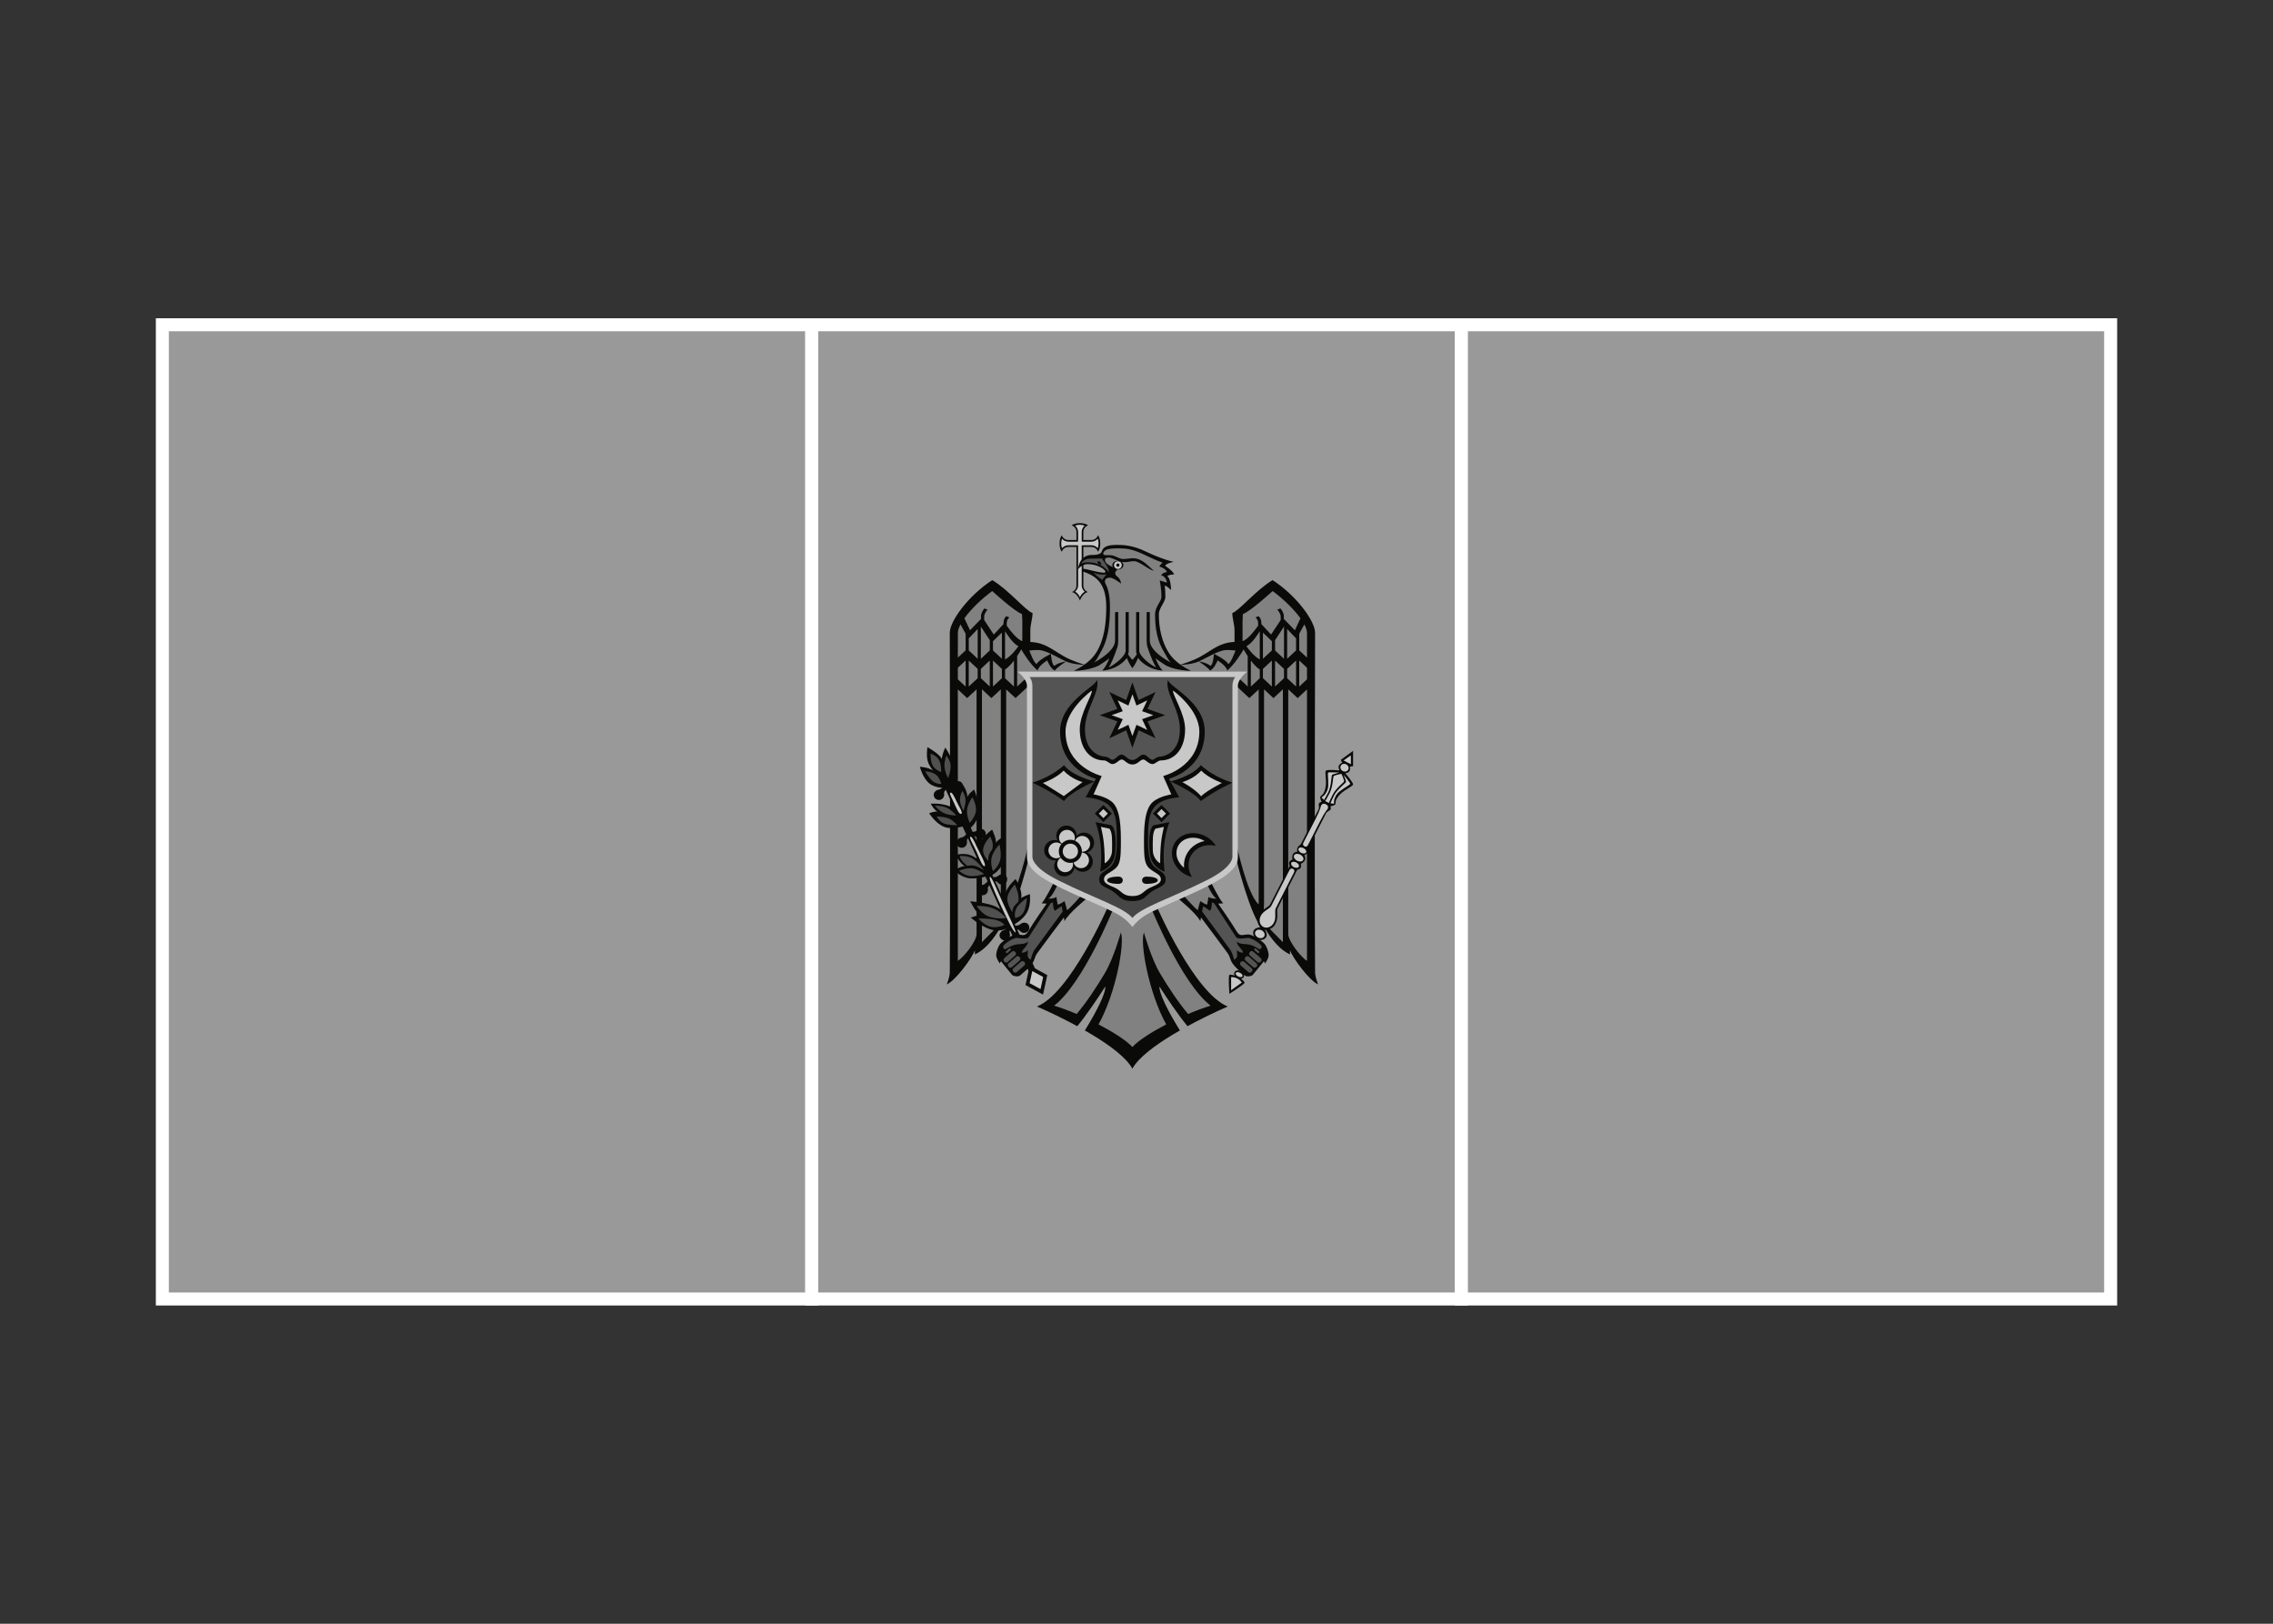 <svg width="350" height="250" viewBox="0 0 350 250" fill="none" xmlns="http://www.w3.org/2000/svg">
<rect x="0" y="0" width="350" height="250" fill="#333333" stroke="none"/>
<g id="flag / europe / moldova / b">
<g id="moldova b">
<path id="Fill 1" fill-rule="evenodd" clip-rule="evenodd" d="M225 200H325V50H225V200Z" fill="white" fill-opacity="0.5" stroke="white" stroke-width="2"/>
<path id="Fill 3" fill-rule="evenodd" clip-rule="evenodd" d="M125 200H225V50H125V200Z" fill="white" fill-opacity="0.5" stroke="white" stroke-width="2"/>
<path id="Fill 4" fill-rule="evenodd" clip-rule="evenodd" d="M25 200H125V50H25V200Z" fill="white" fill-opacity="0.5" stroke="white" stroke-width="2"/>
<g id="coa">
<path id="Fill 6" fill-rule="evenodd" clip-rule="evenodd" d="M161.083 138.66L162.477 138.557L162.598 139.745L163.88 139.203L164.227 140.84L167.052 137.977L170.98 139.913L163.525 153.198L160.868 155.162L165.657 156.958L170.568 151.233L169.858 154.993L168.398 158.642L174.377 162.085L180.87 158.25L177.678 151.552L178.717 151.075L182.927 157.173L187.512 154.9L181.552 147.932L177.632 139.548L181.767 138.183L184.583 140.887L185.003 139.128L186.492 139.848L186.303 138.38L187.8 138.707L185.977 135.817L190.607 131.933L193.533 141.083L197.85 146.013L198.767 145.9L201.9 149.773L201.867 96.105L196.083 90.015L190.457 94.598L190.692 99.538L188.165 99.632L184.405 101.558L182.3 102.25L181.308 102.447L180.017 101.043L178.287 97.582L178.173 94.168L179.24 91.942L179.043 89.837L180 89.855L179.39 88.433L180.233 88.097L178.97 86.983L179.41 86.468L174.638 84.42L170.998 84.177L170.017 84.607L169.54 85.497L170.503 88.218L169.473 89.247L170.493 91.24L170.532 95.608L169.717 99.295L168.08 102.082L167.22 102.41L165.17 101.942L160.877 99.678L158.163 99.528L157.977 94.27L152.775 90.09L147.472 95.815L146.713 97.498L146.957 149.587L150.39 145.433L151.11 145.612L154.655 141.775L157.668 134.18L158.557 131.027L162.617 135.825L161.083 138.66Z" fill="#818181"/>
<path id="Fill 7" fill-rule="evenodd" clip-rule="evenodd" d="M166.281 80.54C165.743 80.54 165.274 80.677 165.001 80.89C165.435 81.017 165.752 81.418 165.752 81.905V83.143H164.515C164.03 83.143 163.629 82.831 163.499 82.4C163.286 82.674 163.149 83.143 163.149 83.68C163.149 84.217 163.286 84.686 163.499 84.96C163.626 84.525 164.027 84.209 164.515 84.209H165.752V90.156C165.752 90.623 165.459 91.011 165.052 91.154C165.642 91.234 166.15 92.026 166.289 92.459C166.429 92.027 166.936 91.234 167.526 91.154C167.115 91.013 166.818 90.626 166.818 90.156V84.208H168.055C168.54 84.208 168.941 84.52 169.071 84.951C169.284 84.678 169.42 84.208 169.42 83.671C169.42 83.134 169.284 82.665 169.071 82.391C168.944 82.826 168.543 83.142 168.055 83.142H166.818V81.905C166.818 81.42 167.129 81.019 167.56 80.889C167.287 80.677 166.818 80.54 166.281 80.54Z" fill="#0A0B09"/>
<path id="Fill 8" fill-rule="evenodd" clip-rule="evenodd" d="M166.281 80.797C166.001 80.797 165.755 80.849 165.547 80.916C165.824 81.157 166.008 81.507 166.008 81.906V83.143C166.008 83.161 166.003 83.178 165.999 83.194V83.391H165.803C165.786 83.394 165.769 83.399 165.752 83.399H164.514C164.12 83.399 163.774 83.219 163.533 82.947C163.464 83.157 163.405 83.396 163.405 83.681C163.405 83.961 163.458 84.207 163.525 84.415C163.766 84.137 164.115 83.954 164.514 83.954H166.007C166.006 83.98 165.999 84.005 165.999 84.031V84.158C166.002 84.175 166.007 84.192 166.007 84.21V90.157C166.007 90.543 165.808 90.846 165.547 91.087C165.734 91.202 165.895 91.347 166.033 91.513C166.156 91.661 166.205 91.805 166.289 91.957C166.373 91.805 166.422 91.661 166.545 91.513C166.681 91.35 166.84 91.21 167.023 91.095C166.759 90.856 166.562 90.544 166.562 90.157V83.962H166.767C166.784 83.959 166.8 83.954 166.818 83.954H168.055C168.45 83.954 168.795 84.134 169.036 84.406C169.105 84.196 169.164 83.957 169.164 83.672C169.164 83.393 169.112 83.146 169.045 82.938C168.804 83.216 168.454 83.399 168.055 83.399H166.818C166.8 83.399 166.784 83.394 166.767 83.39H166.57V83.194C166.567 83.178 166.562 83.16 166.562 83.143V81.906C166.562 81.511 166.742 81.166 167.014 80.924C166.804 80.856 166.565 80.797 166.28 80.797H166.281Z" fill="#C8C8C8"/>
<path id="Fill 9" fill-rule="evenodd" clip-rule="evenodd" d="M158.107 144.252L156.36 144.198L154.562 145.045L153.978 147.003L154.243 147.903L156.202 150.02L157.79 149.12L159.06 147.745L159.377 146.527L163.928 140.6L163.717 139.118L162.71 139.753L162.34 138.537L161.705 138.748L158.107 144.252Z" fill="#545454"/>
<path id="Fill 10" fill-rule="evenodd" clip-rule="evenodd" d="M190.018 148.167L192.133 150.073L192.767 149.913L195.1 147.215L194.567 145.363L192.4 144.04L190.758 144.198L187.107 138.748L186.472 138.483L186.208 139.542L185.148 139.225L184.725 140.388L189.54 146.898L190.018 148.167Z" fill="#545454"/>
<path id="Fill 11" fill-rule="evenodd" clip-rule="evenodd" d="M158.562 148.659L161.262 150.132L160.607 153.137L157.906 151.663L158.562 148.659Z" fill="#0A0B09"/>
<path id="Fill 12" fill-rule="evenodd" clip-rule="evenodd" d="M158.944 148.175L158.15 148.994L158.645 150.086L159.609 149.643L158.944 148.175ZM145.983 119.788L145.011 120.232L156 144.302H157.169L145.983 119.789V119.788Z" fill="#0A0B09"/>
<path id="Fill 13" fill-rule="evenodd" clip-rule="evenodd" d="M158.952 149.51L160.626 150.424L160.22 152.288L158.545 151.374L158.952 149.51Z" fill="#C8C8C8"/>
<path id="Fill 14" fill-rule="evenodd" clip-rule="evenodd" d="M174.247 141.87L180.917 138.218L188.747 134.515L190.23 132.238V119.485L158.477 119.433L158.53 132.398L159.483 133.933L165.515 137.267L173.242 140.812L174.247 141.87Z" fill="#464646"/>
<path id="Fill 15" fill-rule="evenodd" clip-rule="evenodd" d="M158.107 103.825L158.508 104.994L158.414 119.883L158.969 120.497L163.551 121.043L168.508 120.318C168.508 120.318 171.386 120.762 173.372 121.069C173.374 121.079 173.431 121.367 173.431 121.367C173.431 121.367 174.151 121.258 174.378 121.222C174.601 121.257 175.317 121.367 175.317 121.367L175.376 121.069C177.361 120.762 180.24 120.318 180.24 120.318L185.197 121.043L189.779 120.497L190.334 119.883L190.24 104.994L190.641 103.825L185.155 103.867C185.155 103.867 178.885 103.93 174.379 103.978C169.873 103.93 163.594 103.867 163.594 103.867L158.108 103.825H158.107Z" fill="#545454"/>
<path id="Fill 16" fill-rule="evenodd" clip-rule="evenodd" d="M168.508 120.318C168.508 120.318 165.11 119.488 163.841 117.81C161.622 119.806 158.969 120.498 158.969 120.498C158.969 120.498 161.737 121.747 163.841 123.339C164.811 121.95 168.508 120.318 168.508 120.318Z" fill="#0A0B09"/>
<path id="Fill 17" fill-rule="evenodd" clip-rule="evenodd" d="M180.239 120.318C180.239 120.318 183.937 121.949 184.906 123.339C187.01 121.747 189.778 120.498 189.778 120.498C189.778 120.498 187.125 119.806 184.906 117.81C183.637 119.487 180.239 120.318 180.239 120.318Z" fill="#0A0B09"/>
<path id="Fill 18" fill-rule="evenodd" clip-rule="evenodd" d="M174.37 105.07L173.414 107.783L170.812 106.546L172.049 109.149L169.336 110.113L172.049 111.077L170.812 113.671L173.414 112.434L174.37 115.147L175.334 112.434L177.936 113.671L176.699 111.077L179.413 110.113L176.699 109.149L177.936 106.546L175.334 107.783L174.37 105.07Z" fill="#0A0B09"/>
<path id="Fill 19" fill-rule="evenodd" clip-rule="evenodd" d="M168.939 125.283L169.876 124.272L170.922 125.32L169.951 126.293L168.939 125.283Z" fill="#C8C8C8"/>
<path id="Fill 20" fill-rule="evenodd" clip-rule="evenodd" d="M179.905 125.283L178.895 124.16L177.847 125.245L178.783 126.255L179.905 125.283Z" fill="#C8C8C8"/>
<path id="Fill 21" fill-rule="evenodd" clip-rule="evenodd" d="M177.771 127.378L177.286 128.463L177.247 131.457L178.034 133.14L179.081 133.59L178.932 129.66L179.642 126.928L177.771 127.378Z" fill="#C8C8C8"/>
<path id="Fill 22" fill-rule="evenodd" clip-rule="evenodd" d="M169.802 130.297V133.515L170.737 132.842L171.373 131.382L171.485 128.838L170.998 127.303L169.128 126.967L169.802 130.297Z" fill="#C8C8C8"/>
<path id="Fill 23" fill-rule="evenodd" clip-rule="evenodd" d="M182.748 134.263L182.712 132.317L184.358 130.073L186.303 129.623L184.133 128.575L182.038 129.025L180.953 130.297L180.84 132.355L182.375 134.152L182.748 134.263Z" fill="#C8C8C8"/>
<path id="Fill 24" fill-rule="evenodd" clip-rule="evenodd" d="M164.824 134.377L165.386 133.328L166.282 133.927L167.367 133.702L168.079 132.617L167.592 131.607L167.069 131.195L167.817 130.783L168.117 129.548L167.106 128.388L166.134 128.538L165.647 128.912L165.422 128.015L164.262 127.34L163.289 127.715L162.802 128.725L163.066 129.623L162.054 129.512L161.231 130.297L161.119 131.345L161.681 132.018L162.466 132.28L162.916 132.243L162.541 133.178L162.841 134.113L163.776 134.637L164.824 134.377Z" fill="#C8C8C8"/>
<path id="Fill 25" fill-rule="evenodd" clip-rule="evenodd" d="M174.379 106.897L174.993 108.629L176.648 107.836L175.863 109.499L177.587 110.114L175.863 110.728L176.648 112.383L174.993 111.598L174.37 113.322L173.756 111.598L172.101 112.383L172.886 110.728L171.162 110.114L172.886 109.499L172.101 107.836L173.756 108.629L174.379 106.897Z" fill="#C8C8C8"/>
<path id="Fill 26" fill-rule="evenodd" clip-rule="evenodd" d="M168.909 104.662C168.752 105.758 163.235 108.037 163.235 112.631C163.235 118.512 168.738 119.9 168.738 119.9L168.508 120.318L167.168 122.758C167.168 122.758 169.443 122.872 170.65 123.902C172.105 125.143 171.963 127.773 171.963 129.687C171.963 131.194 171.773 132.785 170.999 133.441C169.961 134.321 169.259 134.387 169.259 135.42C169.259 136.283 169.921 136.456 170.999 137.025C172.381 137.753 172.316 138.731 174.369 138.731C176.423 138.731 176.367 137.754 177.748 137.025C178.826 136.456 179.489 136.283 179.489 135.42C179.489 134.387 178.787 134.321 177.748 133.441C176.975 132.785 176.784 131.194 176.784 129.687C176.784 127.773 176.643 125.143 178.098 123.902C179.305 122.872 181.579 122.758 181.579 122.758L180.24 120.318L180.009 119.9C180.009 119.9 185.513 118.512 185.513 112.631C185.513 108.037 179.995 105.758 179.839 104.662C179.299 106.559 181.682 109.178 181.682 112.281C181.682 116.295 178.721 116.487 178.721 116.487C178.028 116.487 177.747 116.982 177.475 116.982C176.892 116.921 176.618 116.18 176.042 116.18C175.5 116.18 175.085 117.016 174.369 117.016C173.654 117.016 173.247 116.18 172.706 116.18C172.13 116.18 171.855 116.921 171.272 116.982C171 116.982 170.719 116.487 170.026 116.487C170.026 116.487 167.066 116.295 167.066 112.281C167.066 109.178 169.448 106.558 168.909 104.662Z" fill="#0A0B09"/>
<path id="Fill 27" fill-rule="evenodd" clip-rule="evenodd" d="M163.79 118.647C164.911 119.93 166.691 120.421 166.691 120.421L163.841 122.537L163.807 122.58L163.747 122.529L160.59 120.549C160.59 120.549 162.605 119.855 163.79 118.646V118.647Z" fill="#C8C8C8"/>
<path id="Fill 28" fill-rule="evenodd" clip-rule="evenodd" d="M168.107 106.325C168.333 106.812 166.264 109.817 166.264 112.281C166.264 115.302 167.875 117.084 170.027 117.084C170.437 117.084 170.886 117.639 171.273 117.639C171.903 117.639 172.322 116.939 172.706 116.939C173.194 116.939 173.523 117.707 174.37 117.707C175.217 117.707 175.554 116.939 176.042 116.939C176.426 116.939 176.845 117.639 177.476 117.639C177.862 117.639 178.311 117.084 178.721 117.084C180.873 117.084 182.484 115.302 182.484 112.281C182.484 109.817 180.415 106.812 180.641 106.325C180.641 106.325 184.677 109.22 184.677 112.63C184.677 118.124 179.105 119.482 179.105 119.482L180.36 122.306C180.36 122.306 178.633 122.565 177.578 123.415C176.172 124.549 176.153 127.614 176.153 129.686C176.153 132.128 176.244 133.162 177.126 133.824C178.056 134.523 178.755 134.674 178.755 135.386C178.755 136.006 178.031 136.26 177.092 136.674C176.023 137.145 175.916 137.963 174.37 137.963C172.823 137.963 172.725 137.145 171.657 136.674C170.717 136.26 169.993 136.006 169.993 135.386C169.993 134.674 170.692 134.523 171.622 133.824C172.504 133.162 172.595 132.128 172.595 129.686C172.595 127.614 172.577 124.549 171.17 123.415C170.115 122.565 168.389 122.306 168.389 122.306L169.643 119.482C169.643 119.482 164.071 118.124 164.071 112.63C164.071 109.22 168.107 106.325 168.107 106.325Z" fill="#C8C8C8"/>
<path id="Fill 29" fill-rule="evenodd" clip-rule="evenodd" d="M184.958 118.647C186.144 119.855 188.158 120.549 188.158 120.549C188.158 120.549 186.056 121.596 185.001 122.529C185.04 122.721 184.949 122.573 184.941 122.58C184.892 122.643 184.922 122.556 184.907 122.537C183.91 121.392 182.058 120.421 182.058 120.421C182.058 120.421 183.837 119.93 184.958 118.647Z" fill="#C8C8C8"/>
<path id="Fill 30" fill-rule="evenodd" clip-rule="evenodd" d="M169.899 123.935L168.576 125.257L169.899 126.58L171.222 125.257L169.899 123.935Z" fill="#0A0B09"/>
<path id="Fill 31" fill-rule="evenodd" clip-rule="evenodd" d="M178.849 123.935L177.526 125.257L178.849 126.58L180.171 125.257L178.849 123.935Z" fill="#0A0B09"/>
<path id="Fill 32" fill-rule="evenodd" clip-rule="evenodd" d="M169.899 124.567L170.59 125.258L169.899 125.957L169.199 125.258L169.899 124.567Z" fill="#C8C8C8"/>
<path id="Fill 33" fill-rule="evenodd" clip-rule="evenodd" d="M178.849 124.567L179.549 125.258L178.849 125.957L178.158 125.258L178.849 124.567Z" fill="#C8C8C8"/>
<path id="Fill 34" fill-rule="evenodd" clip-rule="evenodd" d="M168.68 126.58C168.943 127.23 169.567 129.243 169.567 131.657C169.567 133.328 169.405 134.208 169.405 134.208C169.405 134.208 171.269 133.659 171.641 131.768C171.815 130.881 172.009 127.615 171.112 127.058L168.68 126.58Z" fill="#0A0B09"/>
<path id="Fill 35" fill-rule="evenodd" clip-rule="evenodd" d="M180.069 126.58L177.637 127.058C176.74 127.615 176.934 130.881 177.108 131.768C177.479 133.659 179.344 134.208 179.344 134.208C179.344 134.208 179.182 133.328 179.182 131.657C179.182 129.243 179.806 127.23 180.069 126.58Z" fill="#0A0B09"/>
<path id="Fill 36" fill-rule="evenodd" clip-rule="evenodd" d="M164.15 127.11C164.046 127.115 163.939 127.126 163.834 127.152C162.996 127.363 162.489 128.217 162.699 129.055C162.732 129.184 162.785 129.302 162.844 129.414C162.722 129.373 162.595 129.346 162.46 129.337C162.407 129.333 162.351 129.335 162.298 129.337C161.505 129.363 160.843 129.987 160.788 130.796C160.729 131.658 161.385 132.401 162.247 132.46C162.376 132.468 162.501 132.464 162.623 132.443C162.548 132.544 162.484 132.653 162.435 132.775C162.112 133.577 162.503 134.5 163.305 134.823C164.107 135.146 165.022 134.746 165.344 133.944C165.394 133.822 165.421 133.702 165.438 133.577C165.512 133.68 165.601 133.774 165.703 133.859C166.366 134.414 167.358 134.326 167.913 133.663C168.467 133 168.379 132.016 167.716 131.461C167.616 131.377 167.505 131.311 167.392 131.257C167.513 131.218 167.63 131.165 167.742 131.095C168.474 130.636 168.696 129.66 168.237 128.927C167.921 128.424 167.366 128.165 166.812 128.202C166.56 128.219 166.307 128.297 166.078 128.441C165.966 128.511 165.867 128.589 165.779 128.68C165.78 128.554 165.769 128.424 165.737 128.296C165.553 127.562 164.878 127.079 164.15 127.11Z" fill="#0A0B09"/>
<path id="Fill 37" fill-rule="evenodd" clip-rule="evenodd" d="M169.532 127.313L170.838 127.587C171.321 128.253 171.239 129.33 171.239 130.829C171.239 132.34 170.104 132.919 170.104 132.919C170.104 129.287 169.729 128.414 169.532 127.314V127.313Z" fill="#C8C8C8"/>
<path id="Fill 38" fill-rule="evenodd" clip-rule="evenodd" d="M179.216 127.313C179.018 128.414 178.644 129.287 178.644 132.919C178.644 132.919 177.509 132.34 177.509 130.829C177.509 129.33 177.427 128.253 177.91 127.587L179.216 127.313Z" fill="#C8C8C8"/>
<path id="Fill 39" fill-rule="evenodd" clip-rule="evenodd" d="M164.242 127.767C164.808 127.742 165.328 128.117 165.471 128.688C165.505 128.824 165.509 128.958 165.496 129.089C165.486 129.198 165.457 129.297 165.42 129.396C165.231 129.327 165.027 129.294 164.814 129.294C164.287 129.294 163.816 129.525 163.491 129.891C163.406 129.816 163.332 129.733 163.27 129.635C163.2 129.527 163.141 129.409 163.108 129.277C162.944 128.625 163.343 127.964 163.995 127.801C164.076 127.78 164.162 127.77 164.242 127.767Z" fill="#C8C8C8"/>
<path id="Fill 40" fill-rule="evenodd" clip-rule="evenodd" d="M183.738 128.27C181.735 128.27 180.269 129.814 180.471 131.708C180.64 133.306 181.939 134.645 183.542 135.027C183.268 134.58 183.086 134.08 183.03 133.551C182.829 131.656 184.295 130.121 186.298 130.121C186.614 130.121 186.92 130.16 187.219 130.232C186.513 129.075 185.184 128.27 183.738 128.27Z" fill="#0A0B09"/>
<path id="Fill 41" fill-rule="evenodd" clip-rule="evenodd" d="M166.682 128.705C167.073 128.718 167.449 128.921 167.672 129.277C168.029 129.846 167.858 130.6 167.288 130.957C167.169 131.032 167.042 131.082 166.912 131.111C166.805 131.136 166.695 131.134 166.588 131.128C166.589 131.111 166.588 131.095 166.588 131.077C166.588 130.352 166.152 129.725 165.53 129.447C165.574 129.341 165.626 129.24 165.701 129.149C165.781 129.052 165.878 128.964 165.991 128.893C166.205 128.759 166.447 128.697 166.682 128.705Z" fill="#C8C8C8"/>
<path id="Fill 42" fill-rule="evenodd" clip-rule="evenodd" d="M183.738 128.978C184.365 128.978 184.968 129.17 185.487 129.49C183.533 129.868 182.126 131.595 182.33 133.612C181.707 133.095 181.252 132.401 181.17 131.632C181.012 130.136 182.099 128.978 183.738 128.978Z" fill="#C8C8C8"/>
<path id="Fill 43" fill-rule="evenodd" clip-rule="evenodd" d="M162.749 129.712C162.891 129.721 163.018 129.761 163.141 129.814C163.24 129.857 163.331 129.912 163.414 129.976C163.177 130.28 163.039 130.663 163.039 131.077C163.039 131.401 163.126 131.702 163.278 131.964C163.175 132.029 163.067 132.08 162.945 132.109C162.827 132.138 162.705 132.152 162.578 132.143C161.907 132.097 161.398 131.517 161.443 130.846C161.489 130.176 162.078 129.666 162.749 129.712Z" fill="#C8C8C8"/>
<path id="Fill 44" fill-rule="evenodd" clip-rule="evenodd" d="M164.815 129.892C165.466 129.892 165.992 130.427 165.992 131.078C165.992 131.729 165.466 132.255 164.815 132.255C164.163 132.255 163.637 131.729 163.637 131.078C163.637 130.427 164.164 129.892 164.815 129.892Z" fill="#C8C8C8"/>
<path id="Fill 45" fill-rule="evenodd" clip-rule="evenodd" d="M166.58 131.247C166.696 131.26 166.809 131.288 166.921 131.332C167.037 131.378 167.153 131.435 167.254 131.52C167.769 131.951 167.83 132.719 167.399 133.235C166.967 133.75 166.2 133.82 165.684 133.388C165.575 133.297 165.496 133.188 165.428 133.073C165.374 132.981 165.339 132.883 165.309 132.783C165.995 132.584 166.509 131.979 166.58 131.247Z" fill="#C8C8C8"/>
<path id="Fill 46" fill-rule="evenodd" clip-rule="evenodd" d="M163.337 132.067C163.656 132.539 164.2 132.852 164.814 132.852C164.942 132.852 165.068 132.835 165.189 132.809C165.214 132.921 165.23 133.034 165.223 133.15C165.215 133.277 165.196 133.402 165.146 133.526C164.895 134.15 164.183 134.451 163.559 134.2C162.935 133.949 162.625 133.237 162.876 132.613C162.927 132.487 162.997 132.377 163.081 132.28C163.155 132.195 163.243 132.127 163.337 132.067Z" fill="#C8C8C8"/>
<path id="Fill 47" fill-rule="evenodd" clip-rule="evenodd" d="M172.263 134.968C171.169 134.968 170.472 135.199 170.472 135.532C170.472 135.864 171.169 136.086 172.263 136.086C172.555 136.086 172.886 135.916 172.886 135.532C172.886 135.147 172.555 134.968 172.263 134.968Z" fill="#0A0B09"/>
<path id="Fill 48" fill-rule="evenodd" clip-rule="evenodd" d="M176.486 134.968C176.194 134.968 175.863 135.147 175.863 135.532C175.863 135.916 176.194 136.086 176.486 136.086C177.58 136.086 178.277 135.864 178.277 135.532C178.277 135.199 177.58 134.968 176.486 134.968Z" fill="#0A0B09"/>
<path id="Fill 49" fill-rule="evenodd" clip-rule="evenodd" d="M190.543 149.405C190.301 149.429 190.149 149.573 190.1 149.67C190.025 149.816 190.011 150.016 190.1 150.19C190.1 150.19 189.503 150.003 189.298 150.104C189.105 150.2 189.298 153.014 189.298 153.014C189.298 153.014 191.68 151.511 191.644 151.299C191.606 151.074 191.106 150.693 191.106 150.693C191.299 150.662 191.45 150.541 191.525 150.395C191.603 150.241 191.613 149.8 191.072 149.524C190.87 149.421 190.689 149.39 190.543 149.405ZM208.35 115.608L206.456 116.991L206.669 117.443C206.669 117.443 206.323 117.562 206.166 117.869C206.009 118.177 206.268 118.612 206.268 118.612C206.268 118.612 204.467 118.455 204.186 118.637C203.932 118.802 204.294 120.05 204.126 121.103C203.893 122.572 203.314 122.448 203.29 122.733C203.267 123.009 203.512 123.441 203.512 123.441C203.512 123.441 203.174 123.547 203.102 123.688C202.987 123.915 203.183 124.334 203.043 124.61C202.259 126.147 201.103 128.416 200.338 129.917C200.231 130.126 199.944 130.206 199.8 130.489C199.668 130.749 199.775 131.128 199.775 131.128C199.775 131.128 199.268 131.159 199.092 131.504C198.905 131.871 199.015 132.366 199.015 132.366C199.015 132.366 198.695 132.407 198.537 132.715C198.369 133.046 198.654 133.219 198.581 133.364C197.552 135.381 196.342 137.759 195.603 139.208C195.331 139.742 194.38 139.849 193.828 140.932C193.292 141.983 194.058 142.758 194.058 142.758C194.058 142.758 193.263 142.83 193.051 143.244C192.836 143.667 193.007 144.308 193.58 144.601C194.154 144.893 194.782 144.657 194.997 144.234C195.208 143.819 194.784 143.133 194.784 143.133C194.784 143.133 195.861 143.289 196.396 142.237C196.948 141.154 196.483 140.331 196.754 139.797C197.493 138.347 198.704 135.97 199.732 133.953C199.806 133.807 200.11 133.933 200.278 133.603C200.436 133.294 200.278 133.014 200.278 133.014C200.278 133.014 200.749 132.809 200.935 132.442C201.111 132.097 200.842 131.666 200.842 131.666C200.842 131.666 201.212 131.534 201.345 131.274C201.489 130.991 201.383 130.715 201.49 130.505C202.255 129.005 203.412 126.735 204.195 125.199C204.335 124.923 204.787 124.829 204.903 124.601C204.975 124.46 204.86 124.123 204.86 124.123C204.86 124.123 205.358 124.074 205.568 123.893C205.785 123.707 205.345 123.307 206.396 122.255C207.15 121.5 208.366 121.056 208.35 120.753C208.332 120.418 207.147 119.055 207.147 119.055C207.147 119.055 207.647 119.013 207.804 118.706C207.961 118.398 207.855 118.04 207.855 118.04L208.35 117.955V115.608Z" fill="#0A0B09"/>
<path id="Fill 50" fill-rule="evenodd" clip-rule="evenodd" d="M191.283 147.987C191.313 147.982 191.347 147.984 191.377 147.987C191.448 147.992 191.516 148.014 191.573 148.063L192.742 149.079C192.893 149.21 192.893 149.443 192.75 149.608C192.607 149.772 192.372 149.799 192.222 149.668L191.061 148.661C190.91 148.53 190.901 148.288 191.044 148.123C191.111 148.046 191.194 147.999 191.283 147.987ZM157.41 147.987C157.528 147.977 157.653 148.02 157.742 148.123C157.885 148.288 157.876 148.53 157.725 148.661L156.565 149.668C156.414 149.799 156.179 149.772 156.036 149.608C155.893 149.443 155.894 149.21 156.044 149.079L157.213 148.063C157.27 148.014 157.338 147.992 157.41 147.987ZM192.025 147.219C192.055 147.213 192.089 147.216 192.118 147.219C192.19 147.225 192.258 147.255 192.315 147.304L193.475 148.311C193.626 148.442 193.635 148.684 193.492 148.848C193.349 149.013 193.114 149.039 192.963 148.908L191.794 147.892C191.643 147.761 191.634 147.528 191.777 147.364C191.844 147.287 191.933 147.234 192.025 147.218V147.219ZM156.668 147.219C156.786 147.209 156.92 147.261 157.009 147.364C157.152 147.528 157.143 147.762 156.992 147.893L155.823 148.908C155.672 149.039 155.437 149.013 155.294 148.848C155.151 148.684 155.16 148.442 155.312 148.311L156.472 147.304C156.528 147.255 156.597 147.225 156.668 147.219ZM192.683 146.434C192.713 146.429 192.747 146.431 192.777 146.434C192.848 146.44 192.925 146.47 192.982 146.519L194.142 147.526C194.293 147.657 194.302 147.899 194.159 148.063C194.016 148.228 193.772 148.254 193.622 148.123L192.461 147.108C192.31 146.977 192.301 146.743 192.444 146.578C192.511 146.501 192.594 146.449 192.683 146.433V146.434ZM156.011 146.434C156.13 146.424 156.255 146.476 156.344 146.579C156.487 146.743 156.478 146.977 156.327 147.108L155.167 148.123C155.016 148.254 154.772 148.228 154.629 148.064C154.486 147.899 154.495 147.657 154.646 147.526L155.806 146.519C155.863 146.47 155.94 146.44 156.011 146.434ZM193.28 146.016C193.319 146.011 193.359 146.023 193.391 146.05L193.868 146.468C193.931 146.522 193.936 146.622 193.877 146.69C193.818 146.758 193.717 146.769 193.655 146.715L193.177 146.297C193.115 146.243 193.11 146.143 193.169 146.075C193.198 146.041 193.24 146.02 193.28 146.016ZM155.508 146.016C155.547 146.02 155.589 146.041 155.619 146.075C155.678 146.143 155.672 146.243 155.61 146.297L155.132 146.715C155.07 146.769 154.97 146.758 154.911 146.689C154.852 146.621 154.857 146.522 154.919 146.468L155.397 146.05C155.428 146.022 155.468 146.011 155.508 146.015V146.016ZM170.586 139.634C170.586 139.634 164.805 152.923 159.674 154.967C159.674 154.967 161.906 155.915 164.648 157.339C165.048 157.546 165.46 157.769 165.876 157.996C166.222 157.58 166.585 157.118 166.943 156.639C168.582 154.446 170.185 151.904 170.185 151.904C170.297 152.564 169.431 154.603 167.967 157.117C167.679 157.611 167.379 158.128 167.046 158.653C167.417 158.865 167.786 159.079 168.155 159.301C170.871 160.935 173.421 162.814 174.366 164.54C175.311 162.814 177.862 160.936 180.578 159.301C180.946 159.079 181.315 158.865 181.687 158.653C181.353 158.128 181.053 157.611 180.765 157.117C179.301 154.603 178.435 152.564 178.547 151.904C178.547 151.904 180.15 154.446 181.789 156.639C182.147 157.118 182.511 157.58 182.856 157.996C183.272 157.769 183.685 157.546 184.084 157.339C186.826 155.915 189.058 154.967 189.058 154.967C183.927 152.924 178.146 139.634 178.146 139.634L177.293 139.881C177.293 139.881 181.904 151.365 186.413 154.838C185.388 155.147 184.188 155.59 182.949 156.118C181.445 154.356 179.888 151.978 178.624 149.864C177.258 147.582 176.141 143.576 176.141 143.576C175.508 145.113 176.857 152.836 179.579 157.723C177.328 158.894 175.324 160.164 174.366 161.204C173.408 160.164 171.404 158.894 169.153 157.723C171.875 152.837 173.224 145.113 172.591 143.576C172.591 143.576 171.474 147.581 170.108 149.864C168.844 151.978 167.287 154.356 165.783 156.118C164.545 155.59 163.344 155.147 162.318 154.838C166.828 151.365 171.439 139.881 171.439 139.881L170.586 139.634ZM186.609 138.934C186.702 138.992 186.817 139.024 186.942 139.054C187.133 139.347 189.106 142.392 190.321 144.267C190.616 144.722 192.08 144.368 192.266 144.403C193.044 144.553 194.155 145.377 194.263 145.675C194.325 145.846 194.178 146.127 194.015 146.135C193.74 146.15 193.489 145.772 192.59 145.495C191.765 145.241 191.145 145.512 190.432 144.983C190.469 145.672 191.405 146.197 191.405 146.681C190.799 146.681 190.449 146.28 190.449 146.28C190.449 146.28 190.5 146.748 190.5 147.142C190.5 147.543 190.031 147.765 190.031 147.765C190.031 147.765 189.762 146.668 189.442 146.237C188.154 144.504 185.552 140.953 185.099 140.333C185.191 139.856 185.261 139.505 185.261 139.505L186.319 140.231C186.621 139.893 186.609 138.934 186.609 138.934ZM162.131 138.934C162.131 138.934 162.12 139.893 162.421 140.231L163.479 139.506C163.479 139.506 163.55 139.856 163.641 140.334C163.188 140.953 160.586 144.505 159.299 146.238C158.978 146.669 158.71 147.765 158.71 147.765C158.71 147.765 158.241 147.543 158.241 147.143C158.241 146.749 158.292 146.281 158.292 146.281C158.292 146.281 157.942 146.682 157.336 146.682C157.336 146.198 158.272 145.673 158.309 144.984C157.595 145.513 156.976 145.241 156.15 145.496C155.251 145.773 155.001 146.151 154.725 146.136C154.563 146.127 154.416 145.847 154.478 145.675C154.585 145.377 155.697 144.553 156.474 144.404C156.66 144.368 158.125 144.723 158.42 144.268C159.635 142.392 161.608 139.348 161.798 139.054C161.924 139.025 162.039 138.993 162.131 138.935V138.934ZM186.414 135.743L185.834 136.033C185.834 136.033 186.648 138.029 187.336 138.354C187.336 138.354 186.552 138.421 186.082 138.107C185.997 138.565 185.885 139.267 185.885 139.267C185.511 139.255 184.827 138.738 184.827 138.738C184.683 139.103 184.435 140.137 184.435 140.137C183.856 139.751 182.072 137.671 182.072 137.671L181.253 138.209C181.253 138.209 184.212 140.584 184.827 141.827C184.862 141.623 184.893 141.456 184.93 141.255C185.473 141.976 187.848 145.129 189.042 146.775C189.399 147.268 189.422 147.793 189.733 148.252C190.336 149.141 190.992 149.572 191.67 150.188C191.941 150.434 192.709 150.311 192.882 150.12C193.103 149.875 194.605 148.004 194.605 148.004C194.605 148.004 194.714 148.095 194.776 148.354C194.776 148.354 195.348 147.614 195.348 147.074C195.348 146.583 195.136 145.987 194.853 145.496C194.583 145.029 192.941 143.874 192.216 143.874C191.343 143.874 190.942 144.313 190.374 143.328C189.766 142.276 187.828 139.487 187.575 139.122C187.987 139.126 188.351 139.079 188.351 139.079C187.808 138.573 186.414 135.743 186.414 135.743H186.415H186.414ZM162.328 135.743C162.328 135.743 160.934 138.573 160.391 139.079C160.391 139.079 160.755 139.125 161.168 139.122C160.914 139.487 158.976 142.276 158.369 143.328C157.801 144.312 157.4 143.874 156.526 143.874C155.802 143.874 154.159 145.029 153.89 145.496C153.606 145.986 153.395 146.583 153.395 147.074C153.395 147.614 153.967 148.354 153.967 148.354C154.028 148.095 154.137 148.004 154.137 148.004C154.137 148.004 155.639 149.875 155.861 150.12C156.033 150.31 156.802 150.434 157.072 150.188C157.75 149.572 158.406 149.141 159.009 148.252C159.32 147.793 159.343 147.268 159.7 146.775C160.894 145.129 163.269 141.975 163.813 141.255C163.849 141.456 163.88 141.623 163.915 141.827C164.53 140.584 167.49 138.209 167.49 138.209L166.671 137.671C166.671 137.671 164.887 139.751 164.307 140.137C164.307 140.137 164.06 139.103 163.915 138.738C163.915 138.738 163.231 139.255 162.857 139.267C162.857 139.267 162.745 138.565 162.661 138.107C162.19 138.421 161.407 138.354 161.407 138.354C162.095 138.029 162.908 136.033 162.908 136.033L162.328 135.743ZM198.368 106.137L199.818 107.485L201.252 106.145V147.935C200.311 147.368 198.368 144.887 198.368 143.823V106.136V106.137ZM150.374 106.137V143.823C150.374 144.887 148.431 147.369 147.491 147.936V106.146L148.924 107.485L150.374 106.137ZM197.541 106.128V145.06C197.541 145.06 195.115 142.606 194.469 141.954C194.539 140.884 194.64 139.241 194.64 139.241V106.136L196.09 107.484L197.541 106.128ZM151.203 106.128L152.653 107.485L154.104 106.137V139.241C154.104 139.241 154.205 140.884 154.274 141.955C153.629 142.607 151.203 145.06 151.203 145.06V106.127V106.128ZM199.571 101.7V105.702L198.786 104.968L198.197 104.422V102.98L198.786 102.434L199.571 101.7ZM196.337 101.7L197.122 102.434L197.711 102.988V104.413L197.122 104.968L196.337 105.701V101.7ZM195.843 101.7V105.702L195.066 104.976L194.469 104.413V102.989L195.843 101.7ZM192.609 101.7C193.033 102.261 193.509 102.793 193.982 103.082V104.422L193.394 104.976L192.609 105.71V101.7ZM156.134 101.7V105.71L155.349 104.976L154.76 104.422V103.082C155.234 102.793 155.71 102.262 156.134 101.7ZM152.9 101.7L154.274 102.988V104.413L153.677 104.976L152.9 105.701V101.7ZM152.405 101.7V105.702L151.62 104.968L151.032 104.413V102.988L151.62 102.434L152.405 101.7ZM149.172 101.7L149.957 102.434L150.546 102.98V104.422L149.957 104.968L149.172 105.701V101.7ZM200.058 101.691L201.253 102.809V104.592L200.058 105.71V101.691ZM148.687 101.691V105.71L147.492 104.592V102.809L148.687 101.691ZM194.47 97.4L195.844 98.722V100.147L194.47 101.427V97.4ZM154.275 97.4V101.427L152.901 100.147V98.722L154.275 97.4ZM193.983 97.178V101.538C193.082 101.052 192.246 99.949 191.927 99.498C192.828 99.057 193.776 97.522 193.983 97.178ZM154.762 97.178C154.968 97.522 155.917 99.057 156.818 99.498C156.499 99.949 155.663 101.052 154.762 101.538V97.178ZM198.198 96.845L199.572 98.287V100.147L198.198 101.427V96.845ZM150.547 96.845V101.427L149.173 100.147V98.287L150.547 96.845ZM197.713 96.47V101.435L196.339 100.147V98.56L197.713 96.47ZM151.033 96.47L152.407 98.56V100.147L151.033 101.435V96.47ZM200.843 96.145C201.1 96.629 201.253 97.069 201.253 97.434V101.248L200.058 100.139V97.57L200.843 96.145ZM147.901 96.145L148.687 97.57V100.139L147.492 101.248V97.434C147.492 97.069 147.645 96.629 147.902 96.145H147.901ZM195.955 91C197.532 92.151 199.21 93.76 200.247 95.19C200.063 95.585 199.385 97.041 199.385 97.041C199.385 97.041 198.034 95.651 197.687 95.292V94.849C197.687 94.44 197.425 94.003 197.175 93.68L196.681 93.859C196.918 94.138 197.201 94.549 197.201 94.917V95.463L195.725 97.698L194.471 96.351L194.385 96.256L194.223 96.086V95.838C194.223 95.418 194.014 95.093 193.822 94.874L193.319 95.053C193.492 95.212 193.728 95.505 193.728 95.907V96.333C193.218 97.06 192.168 98.434 191.331 98.722V95.608L191.374 94.55C192.528 94.149 195.955 91.009 195.955 91.009V91ZM152.792 91V91.009C152.792 91.009 156.219 94.149 157.373 94.55L157.416 95.608V98.722C156.579 98.434 155.528 97.06 155.019 96.333V95.907C155.019 95.505 155.255 95.212 155.428 95.053L154.925 94.874C154.733 95.093 154.524 95.418 154.524 95.838V96.086L154.362 96.257L154.276 96.351L153.022 97.699L151.546 95.463V94.917C151.546 94.549 151.829 94.139 152.067 93.859L151.572 93.68C151.322 94.004 151.06 94.44 151.06 94.849V95.292C150.713 95.651 149.362 97.041 149.362 97.041C149.362 97.041 148.684 95.585 148.5 95.19C149.534 93.757 151.211 92.153 152.792 91ZM172.16 84.431C172.341 84.433 172.509 84.44 172.655 84.44C174.564 84.44 175.907 85.31 177.714 86.112C178.188 86.322 178.623 86.492 179.011 86.623C178.768 86.839 178.579 87.055 178.525 87.238C178.525 87.238 179.334 87.388 179.702 88.066C179.702 88.066 178.932 88.153 178.806 88.603C179.237 88.636 179.666 89.179 179.668 89.704L178.576 89.362C178.576 89.362 178.84 90.589 178.84 91.922C178.84 92.603 177.859 93.405 177.859 94.559C177.859 98.181 178.772 99.573 179.421 100.693C179.675 101.131 179.881 101.636 180.308 102.016C178.438 101.02 177.049 99.776 177.049 98.62V94.243H176.562V98.62C176.562 99.458 176.767 99.849 176.767 99.849C177.061 100.776 177.654 102.207 178.021 102.784C176.301 101.854 175.427 100.69 175.427 100.258V94.243H174.941V100.343L175.035 100.761C174.826 101.075 174.555 101.446 174.369 101.572C174.184 101.446 173.921 101.074 173.712 100.761L173.806 100.343V94.243H173.32V100.258C173.32 100.69 172.446 101.854 170.726 102.784C171.094 102.207 171.687 100.776 171.98 99.849C171.98 99.849 172.185 99.458 172.185 98.62V94.243H171.699V98.62C171.699 99.775 170.314 101.021 168.448 102.016C168.871 101.635 169.074 101.129 169.326 100.693C170.036 99.469 170.913 97.913 170.913 93.484C170.913 91.821 170.668 90.691 170.239 89.9C170.109 89.639 169.934 88.944 170.93 88.944C171.447 88.944 172.628 89.857 172.628 89.857C172.628 89.857 172.58 89.129 171.98 88.714C171.88 88.645 171.716 88.429 171.716 88.227C171.716 88.077 171.974 87.705 172.176 87.613C172.315 87.55 170.146 87.172 170.146 86.188C170.146 85.984 170.274 85.847 170.725 85.847C171.316 85.847 172.277 86.555 173.132 86.555C173.763 86.555 174.012 86.401 174.659 86.401C175.449 86.401 177.098 87.898 177.662 87.843C177.032 87.448 176.013 85.949 174.471 85.949C173.936 85.949 173.452 86.069 172.952 86.069C172.312 86.069 171.682 85.48 170.99 85.48C170.526 85.48 170.008 85.506 169.932 85.386C169.797 85.177 169.918 85.055 170.043 84.882C170.278 84.556 170.937 84.462 171.587 84.439C171.782 84.432 171.977 84.429 172.159 84.43L172.16 84.431ZM172.117 83.893C171.521 83.893 170.644 83.91 170.129 84.252C169.659 84.564 169.697 84.971 169.532 85.114C169.144 85.45 168.479 85.438 168.158 85.438C166.085 85.438 166.008 87.656 166.008 87.656C166.008 87.656 166.538 86.854 167.475 86.854C169.034 86.854 170.214 87.703 170.214 88.023C170.214 88.152 170.054 88.176 170.044 88.176C169.026 88.176 167.489 87.59 166.673 87.562V87.886C166.684 87.894 166.692 87.903 166.708 87.912C166.696 87.91 166.685 87.906 166.673 87.903V87.963C168.495 88.597 170.342 89.494 170.342 93.449C170.342 95.94 170.044 98.481 168.798 100.48C168.357 101.187 167.728 101.793 166.972 102.331C166.636 102.23 165.053 101.738 163.943 101.12C161.989 100.031 160.975 98.948 158.653 98.842V97.075C158.653 96.132 158.995 95.282 158.995 94.379C158.016 94.117 155.298 90.794 152.792 89.319C149.103 91.708 146.247 95.63 146.247 97.434C146.247 97.434 146.358 136.186 146.247 149.686C146.247 150.464 145.778 151.563 145.778 151.563C147.125 150.993 149.593 147.616 150.113 146.332V146.947C152.146 146.019 153.635 143.583 154.302 142.322C154.314 142.505 154.345 142.962 154.345 142.962C156.161 141.37 158.474 131.956 158.474 131.956L158.355 129.976C158.355 129.976 156.755 137.662 154.933 139.242V106.145L156.375 107.485L158.56 105.446V103.893L156.623 105.701V101.017C156.915 100.576 157.108 100.246 157.254 99.985C157.568 100.532 158.581 102.207 159.771 103.236C159.967 102.44 161.256 101.683 161.256 101.683C161.256 101.683 161.717 102.934 162.424 103.244C162.673 102.806 164.157 101.837 164.157 101.837C164.157 101.837 162.887 102.029 162.373 102.511C161.932 102.412 161.819 100.668 161.819 100.668C161.819 100.668 159.951 101.577 159.626 102.229C159.27 102.133 158.715 100.731 158.499 100.156C158.825 100.12 159.285 100.079 159.89 100.079C160.423 100.079 161.104 100.331 161.818 100.668C162.603 101.037 163.424 101.505 164.156 101.837C165.095 102.262 166.515 102.348 166.929 102.366C166.455 102.699 165.934 103.003 165.368 103.287C165.368 103.287 167.603 103.267 169.173 102.485C169.734 102.125 170.315 101.766 170.812 101.342C170.596 101.941 170.261 102.648 169.736 103.253C172.042 103.058 173.191 101.741 173.516 101.299C173.669 101.695 173.942 102.33 174.369 102.877C174.797 102.33 175.078 101.695 175.231 101.299C175.557 101.741 176.705 103.058 179.011 103.253C178.487 102.648 178.151 101.941 177.936 101.342C178.432 101.766 179.014 102.125 179.574 102.485C181.144 103.267 183.379 103.287 183.379 103.287C182.813 103.003 182.283 102.698 181.81 102.366C182.208 102.35 183.645 102.265 184.591 101.837C185.324 101.505 186.144 101.037 186.929 100.668C187.643 100.331 188.325 100.079 188.857 100.079C189.462 100.079 189.922 100.12 190.248 100.156C190.032 100.731 189.478 102.133 189.122 102.229C188.797 101.577 186.929 100.668 186.929 100.668C186.929 100.668 186.816 102.412 186.374 102.511C185.86 102.029 184.591 101.837 184.591 101.837C184.591 101.837 186.074 102.806 186.323 103.244C187.03 102.934 187.483 101.683 187.483 101.683C187.483 101.683 188.781 102.44 188.977 103.236C190.167 102.206 191.18 100.532 191.493 99.985C191.645 100.255 191.847 100.597 192.125 101.017V105.701L190.188 103.893V105.446L192.372 107.485L193.814 106.145V139.242C191.992 137.662 190.393 129.976 190.393 129.976L190.273 131.956C190.273 131.956 192.586 141.37 194.403 142.962C194.403 142.962 194.434 142.505 194.446 142.322C195.112 143.583 196.602 146.019 198.635 146.947V146.332C199.154 147.616 201.623 150.993 202.969 151.563C202.969 151.563 202.5 150.464 202.5 149.686C202.389 136.186 202.5 97.434 202.5 97.434C202.5 95.63 199.644 91.709 195.956 89.319C193.45 90.794 190.732 94.117 189.753 94.379C189.753 95.282 190.094 96.132 190.094 97.075V98.833C187.777 98.942 186.757 100.032 184.804 101.12C183.687 101.742 182.088 102.235 181.767 102.331C181.011 101.794 180.391 101.187 179.95 100.479C178.888 98.776 178.44 96.684 178.44 94.558C178.44 93.66 179.446 92.648 179.446 91.922C179.446 90.823 179.344 90.164 179.344 90.164C179.701 90.213 180.325 90.847 180.325 90.847C180.325 90.847 180.304 89.024 179.728 88.705C179.728 88.705 179.961 88.466 180.803 88.441C180.566 87.841 179.395 87.11 179.395 87.11C179.454 87.005 179.562 86.914 179.702 86.837C179.996 86.674 180.41 86.567 180.726 86.504C180.389 86.434 180 86.327 179.574 86.188C178.6 85.871 177.454 85.405 176.383 84.892C174.428 83.954 172.938 83.893 172.117 83.893Z" fill="#0A0B09"/>
<path id="Fill 51" fill-rule="evenodd" clip-rule="evenodd" d="M189.569 150.446V152.46L191.207 151.282C191.207 151.282 190.985 150.89 190.499 150.642C190.013 150.395 189.569 150.446 189.569 150.446ZM190.542 149.678C190.423 149.682 190.326 149.72 190.286 149.798C190.206 149.954 190.371 150.2 190.653 150.344C190.935 150.487 191.23 150.474 191.31 150.318C191.389 150.162 191.225 149.916 190.943 149.772C190.802 149.7 190.66 149.674 190.542 149.678ZM193.844 143.134C193.611 143.141 193.403 143.251 193.306 143.441C193.151 143.746 193.329 144.152 193.707 144.345C194.086 144.538 194.524 144.446 194.68 144.141C194.835 143.836 194.649 143.429 194.27 143.236C194.128 143.164 193.984 143.13 193.844 143.134ZM198.852 133.732C198.65 133.758 198.553 133.962 198.553 133.962C198.553 133.962 196.479 138.045 195.747 139.482C195.513 139.941 194.528 140.227 194.143 140.984C193.754 141.745 194.028 142.458 194.535 142.716C195.041 142.974 195.785 142.787 196.173 142.025C196.559 141.268 196.212 140.3 196.446 139.841C197.178 138.403 199.253 134.32 199.253 134.32C199.253 134.32 199.458 133.961 199.091 133.774C198.999 133.728 198.92 133.723 198.852 133.732ZM199.134 132.682C198.996 132.694 198.886 132.753 198.835 132.853C198.733 133.053 198.908 133.347 199.228 133.51C199.547 133.673 199.893 133.642 199.996 133.442C200.097 133.241 199.923 132.948 199.603 132.784C199.443 132.703 199.272 132.67 199.134 132.682ZM199.782 131.462C199.553 131.451 199.353 131.53 199.27 131.692C199.138 131.951 199.344 132.323 199.731 132.52C200.118 132.717 200.538 132.668 200.67 132.409C200.802 132.15 200.596 131.779 200.209 131.581C200.064 131.508 199.92 131.468 199.782 131.462ZM200.26 130.481C200.122 130.493 200.012 130.552 199.961 130.651C199.86 130.852 200.034 131.145 200.354 131.309C200.674 131.471 201.02 131.44 201.122 131.24C201.224 131.04 201.041 130.746 200.721 130.583C200.561 130.502 200.398 130.469 200.26 130.481ZM203.801 123.749C203.629 123.767 203.504 123.877 203.434 124.013C203.33 124.217 203.387 124.489 202.564 126.104C202.203 126.812 202.058 127.096 201.668 127.861C201.271 128.64 200.695 129.764 200.695 129.764C200.695 129.764 200.499 130.123 200.866 130.31C201.232 130.497 201.394 130.122 201.394 130.122C201.394 130.122 201.971 128.998 202.367 128.22C202.757 127.455 202.903 127.161 203.263 126.453C204.086 124.839 204.337 124.729 204.441 124.525C204.552 124.307 204.526 124.012 204.159 123.825C204.022 123.755 203.904 123.738 203.801 123.749ZM206.889 119.278C206.889 119.278 207.266 120.227 207.273 120.37C207.282 120.535 205.913 121.513 205.439 122.443C205.037 123.232 204.867 123.672 204.867 123.672L205.413 123.757C205.413 123.757 205.376 123.196 205.507 122.938C205.65 122.659 205.687 122.316 206.326 121.812C207.004 121.277 207.921 120.81 207.913 120.669C207.907 120.538 206.89 119.278 206.89 119.278H206.889ZM206.557 119.141C206.557 119.141 205.517 119.341 205.37 119.483C205.229 119.62 205.291 121.027 204.739 122.111C204.282 123.009 204.057 123.339 204.057 123.339L204.338 123.484L204.62 123.621C204.62 123.621 204.751 123.256 205.209 122.358C205.761 121.275 206.939 120.489 206.966 120.293C206.995 120.091 206.557 119.142 206.557 119.142V119.141ZM204.833 118.911C204.666 118.913 204.545 118.919 204.518 118.937C204.399 119.013 204.56 120.027 204.526 120.89C204.494 121.704 204.233 121.933 204.091 122.213C203.959 122.471 203.485 122.776 203.485 122.776L203.878 123.169C203.878 123.169 204.133 122.771 204.535 121.982C205.008 121.052 204.993 119.367 205.132 119.278C205.253 119.2 206.241 118.953 206.241 118.953C206.241 118.953 205.334 118.904 204.834 118.911H204.833ZM206.924 117.605C206.722 117.619 206.545 117.727 206.454 117.904C206.31 118.188 206.45 118.552 206.77 118.715C207.09 118.878 207.461 118.777 207.606 118.493C207.751 118.209 207.61 117.845 207.291 117.683C207.171 117.621 207.045 117.597 206.924 117.606V117.605ZM207.999 116.3L206.89 117.085L207.453 117.375L208.016 117.657L207.999 116.3Z" fill="#C8C8C8"/>
<path id="Fill 52" fill-rule="evenodd" clip-rule="evenodd" d="M149.397 138.767C149.397 138.767 150.323 140.679 151.026 140.941C150.663 140.842 149.481 141.275 149.481 141.275C149.481 141.275 151.564 143.136 153.331 143.258C154.83 143.361 155.557 142.614 155.557 142.614L155.257 141.026C155.257 141.026 154.34 139.919 152.873 139.408C151.391 138.892 149.397 138.767 149.397 138.767Z" fill="#0A0B09"/>
<path id="Fill 53" fill-rule="evenodd" clip-rule="evenodd" d="M156.376 135.342C156.376 135.342 155.097 136.436 154.748 137.703C154.398 138.971 154.976 140.411 154.976 140.411L156.05 142.415C156.05 142.415 157.538 141.622 158.171 140.438C158.804 139.253 158.572 137.655 158.572 137.655C158.572 137.655 157.393 138.094 157.243 138.288C157.492 136.974 156.375 135.342 156.375 135.342H156.376Z" fill="#0A0B09"/>
<path id="Fill 54" fill-rule="evenodd" clip-rule="evenodd" d="M152.267 134.83C152.267 134.83 150.814 135.321 149.402 135.236C148.057 135.155 146.939 134.026 146.939 134.026C146.939 134.026 148.054 133.272 148.604 133.372C147.999 133.151 147.121 131.635 147.121 131.635C147.121 131.635 148.368 131.258 149.474 131.675C150.58 132.092 151.544 133.303 151.544 133.303L152.267 134.83Z" fill="#0A0B09"/>
<path id="Fill 55" fill-rule="evenodd" clip-rule="evenodd" d="M152.768 127.73C152.768 127.73 153.495 129.235 153.323 129.759C153.548 129.41 154.402 128.868 154.402 128.868C154.402 128.868 154.918 131.305 154.424 132.81C153.931 134.316 152.429 134.889 152.429 134.889L150.772 131.666C150.772 131.666 150.525 130.472 151.042 129.526C151.558 128.581 152.768 127.73 152.768 127.73Z" fill="#0A0B09"/>
<path id="Fill 56" fill-rule="evenodd" clip-rule="evenodd" d="M143.309 123.745C143.309 123.745 144.88 123.58 146.317 124.176C147.519 124.674 147.887 125.581 147.887 125.581L148.479 127.168C148.479 127.168 146.769 127.809 145.418 127.319C144.067 126.828 143.074 125.205 143.074 125.205C143.074 125.205 144.018 124.847 144.378 124.982C143.854 124.75 143.309 123.745 143.309 123.745Z" fill="#0A0B09"/>
<path id="Fill 57" fill-rule="evenodd" clip-rule="evenodd" d="M148.251 120.8C148.251 120.8 148.94 121.686 148.961 122.704C149.145 122.163 150.005 121.564 150.005 121.564C150.005 121.564 150.891 123.707 150.696 125.228C150.502 126.749 149.228 127.649 149.228 127.649L147.64 124.634C147.64 124.634 147.122 123.398 147.275 122.439C147.427 121.481 148.251 120.8 148.251 120.8Z" fill="#0A0B09"/>
<path id="Fill 58" fill-rule="evenodd" clip-rule="evenodd" d="M142.81 115.033C142.81 115.033 142.525 116.676 143.01 117.622C143.443 118.466 143.718 118.651 143.718 118.651C142.893 118.106 141.644 118.059 141.644 118.059C141.644 118.059 142.089 119.846 143.151 120.661C144.212 121.476 145.85 121.286 145.85 121.286C145.85 121.286 146.926 119.852 146.851 118.308C146.777 116.764 145.55 115.109 145.55 115.109C145.55 115.109 145.066 116.112 145.024 116.861C144.711 116.089 142.81 115.033 142.81 115.033Z" fill="#0A0B09"/>
<path id="Fill 59" fill-rule="evenodd" clip-rule="evenodd" d="M143.292 116.032C143.292 116.032 143.25 117.232 143.647 117.913C144.044 118.594 144.931 118.865 144.931 118.865C144.931 118.865 144.973 117.665 144.576 116.984C144.179 116.304 143.292 116.032 143.292 116.032Z" fill="#505050"/>
<path id="Fill 60" fill-rule="evenodd" clip-rule="evenodd" d="M142.463 118.747C142.463 118.747 143.506 118.808 144.108 119.269C144.71 119.731 144.943 120.692 144.943 120.692C144.943 120.692 144.252 120.762 143.65 120.301C143.048 119.839 142.463 118.747 142.463 118.747Z" fill="#505050"/>
<path id="Fill 61" fill-rule="evenodd" clip-rule="evenodd" d="M145.735 116.323C145.735 116.323 145.388 117.118 145.428 117.975C145.468 118.832 145.968 119.798 145.968 119.798C145.968 119.798 146.42 118.769 146.381 117.912C146.341 117.055 145.856 116.566 145.735 116.323Z" fill="#505050"/>
<path id="Fill 62" fill-rule="evenodd" clip-rule="evenodd" d="M143.979 124.05C143.979 124.05 144.491 124.765 145.279 125.154C146.067 125.544 147.241 125.558 147.241 125.558C147.241 125.558 146.655 124.798 145.867 124.408C145.079 124.019 143.979 124.05 143.979 124.05Z" fill="#505050"/>
<path id="Fill 63" fill-rule="evenodd" clip-rule="evenodd" d="M144.232 125.71C144.232 125.71 144.608 126.447 145.296 126.763C145.984 127.079 147.392 127.053 147.392 127.053C147.392 127.053 146.852 126.364 146.164 126.048C145.476 125.732 144.232 125.71 144.232 125.71Z" fill="#505050"/>
<path id="Fill 64" fill-rule="evenodd" clip-rule="evenodd" d="M148.194 121.78C148.194 121.78 147.778 122.467 147.819 123.224C147.86 123.982 148.357 124.81 148.357 124.81C148.357 124.81 148.706 123.861 148.665 123.103C148.625 122.346 148.194 121.78 148.194 121.78Z" fill="#505050"/>
<path id="Fill 65" fill-rule="evenodd" clip-rule="evenodd" d="M149.727 122.752C149.727 122.752 149.015 123.707 148.913 124.689C148.811 125.67 149.318 126.679 149.318 126.679C149.318 126.679 150.177 125.816 150.279 124.834C150.381 123.852 149.727 122.752 149.727 122.752Z" fill="#505050"/>
<path id="Fill 66" fill-rule="evenodd" clip-rule="evenodd" d="M147.765 131.818C147.765 131.818 147.85 132.171 148.148 132.546C148.445 132.921 148.954 133.318 148.954 133.318C148.954 133.318 149.445 133.16 150.056 133.292C150.667 133.425 151.48 133.969 151.48 133.969C151.48 133.969 150.605 132.664 149.697 132.156C148.789 131.649 147.765 131.818 147.765 131.818Z" fill="#505050"/>
<path id="Fill 67" fill-rule="evenodd" clip-rule="evenodd" d="M147.675 134.062C147.675 134.062 148.807 133.578 149.739 133.703C150.672 133.828 151.513 134.565 151.513 134.565C151.513 134.565 150.252 135.001 149.32 134.876C148.387 134.751 147.675 134.062 147.675 134.062Z" fill="#505050"/>
<path id="Fill 68" fill-rule="evenodd" clip-rule="evenodd" d="M152.46 128.798C152.46 128.798 151.459 129.859 151.375 130.78C151.291 131.7 152.187 132.558 152.187 132.558C152.187 132.558 152.143 131.967 152.297 131.579C152.451 131.19 152.779 130.775 152.779 130.775C152.779 130.775 152.919 130.301 152.865 129.921C152.789 129.39 152.46 128.798 152.46 128.798Z" fill="#505050"/>
<path id="Fill 69" fill-rule="evenodd" clip-rule="evenodd" d="M153.896 130.027C153.896 130.027 152.952 130.982 152.703 132.004C152.453 133.026 152.898 134.117 152.898 134.117C152.898 134.117 153.756 133.44 154.005 132.417C154.255 131.395 153.895 130.027 153.895 130.027H153.896Z" fill="#505050"/>
<path id="Fill 70" fill-rule="evenodd" clip-rule="evenodd" d="M156.26 136.19C156.26 136.19 156.688 137.082 156.796 137.829C156.904 138.575 156.804 138.833 156.804 138.833C156.804 138.833 156.362 139.268 156.164 139.523C155.909 139.852 155.872 140.453 155.872 140.453C155.872 140.453 154.984 139.133 155.121 138.169C155.258 137.205 156.26 136.19 156.26 136.19Z" fill="#505050"/>
<path id="Fill 71" fill-rule="evenodd" clip-rule="evenodd" d="M158.129 138.255C158.129 138.255 156.993 139.005 156.542 139.776C156.09 140.545 156.324 141.334 156.324 141.334C156.324 141.334 157.134 141.262 157.585 140.493C158.036 139.723 158.129 138.255 158.129 138.255Z" fill="#505050"/>
<path id="Fill 72" fill-rule="evenodd" clip-rule="evenodd" d="M150.662 141.425C150.662 141.425 152.3 141.38 153.301 141.627C154.302 141.872 154.666 142.409 154.666 142.409C154.666 142.409 153.541 142.936 152.54 142.69C151.539 142.444 150.662 141.425 150.662 141.425Z" fill="#505050"/>
<path id="Fill 73" fill-rule="evenodd" clip-rule="evenodd" d="M150.387 139.482C150.387 139.482 151.125 140.627 152.081 141.043C153.397 141.615 154.921 141.338 154.921 141.338C154.921 141.338 154.093 140.323 152.954 139.875C151.814 139.427 150.387 139.482 150.387 139.482Z" fill="#505050"/>
<path id="Fill 74" fill-rule="evenodd" clip-rule="evenodd" d="M155.643 142.545L155.688 143.135C156.667 143.144 156.813 143.046 157.063 143.355C157.231 143.561 157.628 143.74 158.028 143.557C158.428 143.375 158.607 142.894 158.425 142.495C158.242 142.095 157.87 142.008 157.512 142.079C157.292 142.122 157.148 142.297 156.961 142.394C156.606 142.578 155.643 142.545 155.643 142.545Z" fill="#0A0B09"/>
<path id="Fill 75" fill-rule="evenodd" clip-rule="evenodd" d="M155.558 142.095L156.035 142.444C155.524 143.28 155.364 143.352 155.493 143.728C155.579 143.979 155.52 144.411 155.154 144.654C154.787 144.896 154.285 144.794 154.042 144.428C153.8 144.061 153.923 143.7 154.173 143.433C154.326 143.27 154.551 143.24 154.732 143.133C155.075 142.929 155.558 142.095 155.558 142.095Z" fill="#0A0B09"/>
<path id="Fill 76" fill-rule="evenodd" clip-rule="evenodd" d="M152.241 135.095L152.285 135.685C153.264 135.693 153.41 135.596 153.661 135.905C153.828 136.11 154.225 136.29 154.625 136.107C155.025 135.925 155.204 135.445 155.022 135.045C154.839 134.645 154.467 134.558 154.109 134.629C153.889 134.672 153.745 134.848 153.558 134.944C153.204 135.127 152.24 135.095 152.24 135.095H152.241Z" fill="#0A0B09"/>
<path id="Fill 77" fill-rule="evenodd" clip-rule="evenodd" d="M152.439 135.303L152.856 135.723C152.221 136.469 152.052 136.515 152.12 136.907C152.166 137.168 152.042 137.586 151.641 137.769C151.242 137.951 150.762 137.772 150.579 137.372C150.396 136.972 150.574 136.635 150.862 136.41C151.039 136.273 151.266 136.278 151.461 136.2C151.832 136.053 152.439 135.304 152.439 135.304V135.303Z" fill="#0A0B09"/>
<path id="Fill 78" fill-rule="evenodd" clip-rule="evenodd" d="M148.944 128.12L148.988 128.71C149.967 128.719 150.113 128.621 150.364 128.93C150.531 129.135 150.929 129.315 151.329 129.132C151.729 128.95 151.908 128.47 151.725 128.069C151.543 127.67 151.171 127.583 150.813 127.654C150.593 127.697 150.448 127.872 150.262 127.969C149.907 128.152 148.944 128.12 148.944 128.12Z" fill="#0A0B09"/>
<path id="Fill 79" fill-rule="evenodd" clip-rule="evenodd" d="M149.217 127.997L149.633 128.416C148.998 129.162 148.829 129.208 148.898 129.6C148.944 129.861 148.819 130.279 148.419 130.462C148.019 130.644 147.539 130.465 147.356 130.065C147.174 129.665 147.352 129.328 147.64 129.103C147.817 128.966 148.044 128.971 148.239 128.893C148.61 128.746 149.217 127.997 149.217 127.997Z" fill="#0A0B09"/>
<path id="Fill 80" fill-rule="evenodd" clip-rule="evenodd" d="M145.433 120.757L145.477 121.346C146.457 121.355 146.602 121.258 146.853 121.566C147.021 121.772 147.418 121.951 147.818 121.769C148.218 121.586 148.397 121.106 148.215 120.706C148.032 120.306 147.66 120.219 147.302 120.29C147.082 120.334 146.938 120.509 146.751 120.605C146.396 120.789 145.433 120.757 145.433 120.757Z" fill="#0A0B09"/>
<path id="Fill 81" fill-rule="evenodd" clip-rule="evenodd" d="M145.705 120.633L146.121 121.053C145.487 121.799 145.317 121.845 145.386 122.237C145.432 122.498 145.307 122.916 144.907 123.099C144.507 123.281 144.027 123.102 143.845 122.702C143.662 122.302 143.84 121.964 144.128 121.74C144.305 121.603 144.532 121.608 144.727 121.53C145.098 121.383 145.705 120.634 145.705 120.634V120.633Z" fill="#0A0B09"/>
<path id="Fill 82" fill-rule="evenodd" clip-rule="evenodd" d="M151.619 133.348C151.268 133.494 150.747 131.966 150.365 131.129C149.973 130.269 149.176 128.945 149.403 128.842C149.651 128.729 149.978 129.424 150.379 130.303C150.78 131.182 151.948 133.211 151.619 133.348Z" fill="#C8C8C8"/>
<path id="Fill 83" fill-rule="evenodd" clip-rule="evenodd" d="M148.015 125.3C147.664 125.446 147.28 124.446 146.898 123.608C146.506 122.749 146.124 122.142 146.35 122.039C146.598 121.926 146.965 122.679 147.286 123.381C147.597 124.063 148.344 125.163 148.015 125.3Z" fill="#C8C8C8"/>
<path id="Fill 84" fill-rule="evenodd" clip-rule="evenodd" d="M156.354 143.548C156.078 143.622 154.876 141.105 153.903 138.975C152.931 136.845 152.207 135.122 152.433 135.019C152.682 134.905 153.469 136.917 154.442 139.047C155.414 141.178 156.56 143.493 156.354 143.548Z" fill="#C8C8C8"/>
<path id="Fill 85" fill-rule="evenodd" clip-rule="evenodd" d="M166.454 86.782C166.454 86.782 166.857 86.018 167.876 86.018C168.302 86.018 169.708 85.989 169.708 85.989C169.896 86.476 170.75 87.289 170.75 88.135C170.75 88.135 169.883 86.572 167.463 86.572C166.854 86.572 166.454 86.782 166.454 86.782Z" fill="#545454"/>
<path id="Fill 86" fill-rule="evenodd" clip-rule="evenodd" d="M169.573 86.995C169.573 86.995 168.979 86.804 168.979 86.605C168.979 86.35 169.267 86.35 169.44 86.548C169.559 86.685 169.573 86.995 169.573 86.995Z" fill="#0A0B09"/>
<path id="Fill 87" fill-rule="evenodd" clip-rule="evenodd" d="M170.389 88.433C170.389 88.433 169.873 88.976 169.761 89.266C169.251 89.073 168.362 88.156 168.362 88.156C168.362 88.156 169.116 88.596 170.389 88.433Z" fill="#545454"/>
<path id="Fill 88" fill-rule="evenodd" clip-rule="evenodd" d="M172.984 87.01C172.984 87.382 172.603 87.684 172.132 87.684C171.662 87.684 171.28 87.383 171.28 87.011C171.28 87.01 171.28 87.01 171.28 87.01C171.28 86.638 171.661 86.336 172.131 86.336C172.602 86.336 172.984 86.637 172.984 87.009C172.984 87.01 172.984 87.01 172.984 87.01Z" fill="#0A0B09"/>
<path id="Fill 89" fill-rule="evenodd" clip-rule="evenodd" d="M172.727 87.01C172.727 87.338 172.461 87.603 172.133 87.603C171.805 87.603 171.54 87.338 171.54 87.01C171.54 86.682 171.805 86.417 172.133 86.417C172.461 86.417 172.727 86.682 172.727 87.01Z" fill="#C8C8C8"/>
<path id="Fill 90" fill-rule="evenodd" clip-rule="evenodd" d="M172.385 87.01C172.389 87.149 172.279 87.265 172.14 87.268C172.001 87.272 171.885 87.162 171.881 87.023C171.881 87.019 171.881 87.014 171.881 87.01C171.878 86.871 171.988 86.755 172.127 86.752C172.266 86.748 172.381 86.858 172.385 86.997C172.385 87.001 172.385 87.006 172.385 87.01Z" fill="#0A0B09"/>
<path id="Fill 91" fill-rule="evenodd" clip-rule="evenodd" d="M158.543 104.243H190.198C190.198 104.243 189.771 104.756 189.771 105.599V131.93C189.771 132.505 189.175 133.851 185.735 135.565C180.05 138.398 175.68 139.72 174.371 141.333C173.061 139.72 168.691 138.398 163.006 135.565C159.566 133.851 158.97 132.505 158.97 131.93V105.599C158.97 104.756 158.543 104.243 158.543 104.243ZM156.683 103.407C156.683 103.407 158.134 104.495 158.134 105.6V131.931C158.134 132.624 158.348 133.076 158.688 133.517C159.029 133.993 159.753 134.65 160.506 135.138C162.829 136.647 166.713 138.238 169.652 139.575C172.101 140.689 173.098 141.139 174.37 142.715C175.644 141.139 176.648 140.69 179.097 139.575C182.036 138.239 185.92 136.647 188.244 135.138C188.996 134.65 189.721 133.993 190.061 133.517C190.401 133.076 190.607 132.624 190.607 131.93V105.6C190.607 104.495 192.058 103.407 192.058 103.407H156.683H156.684H156.683Z" fill="#C8C8C8"/>
</g>
</g>
</g>
</svg>
